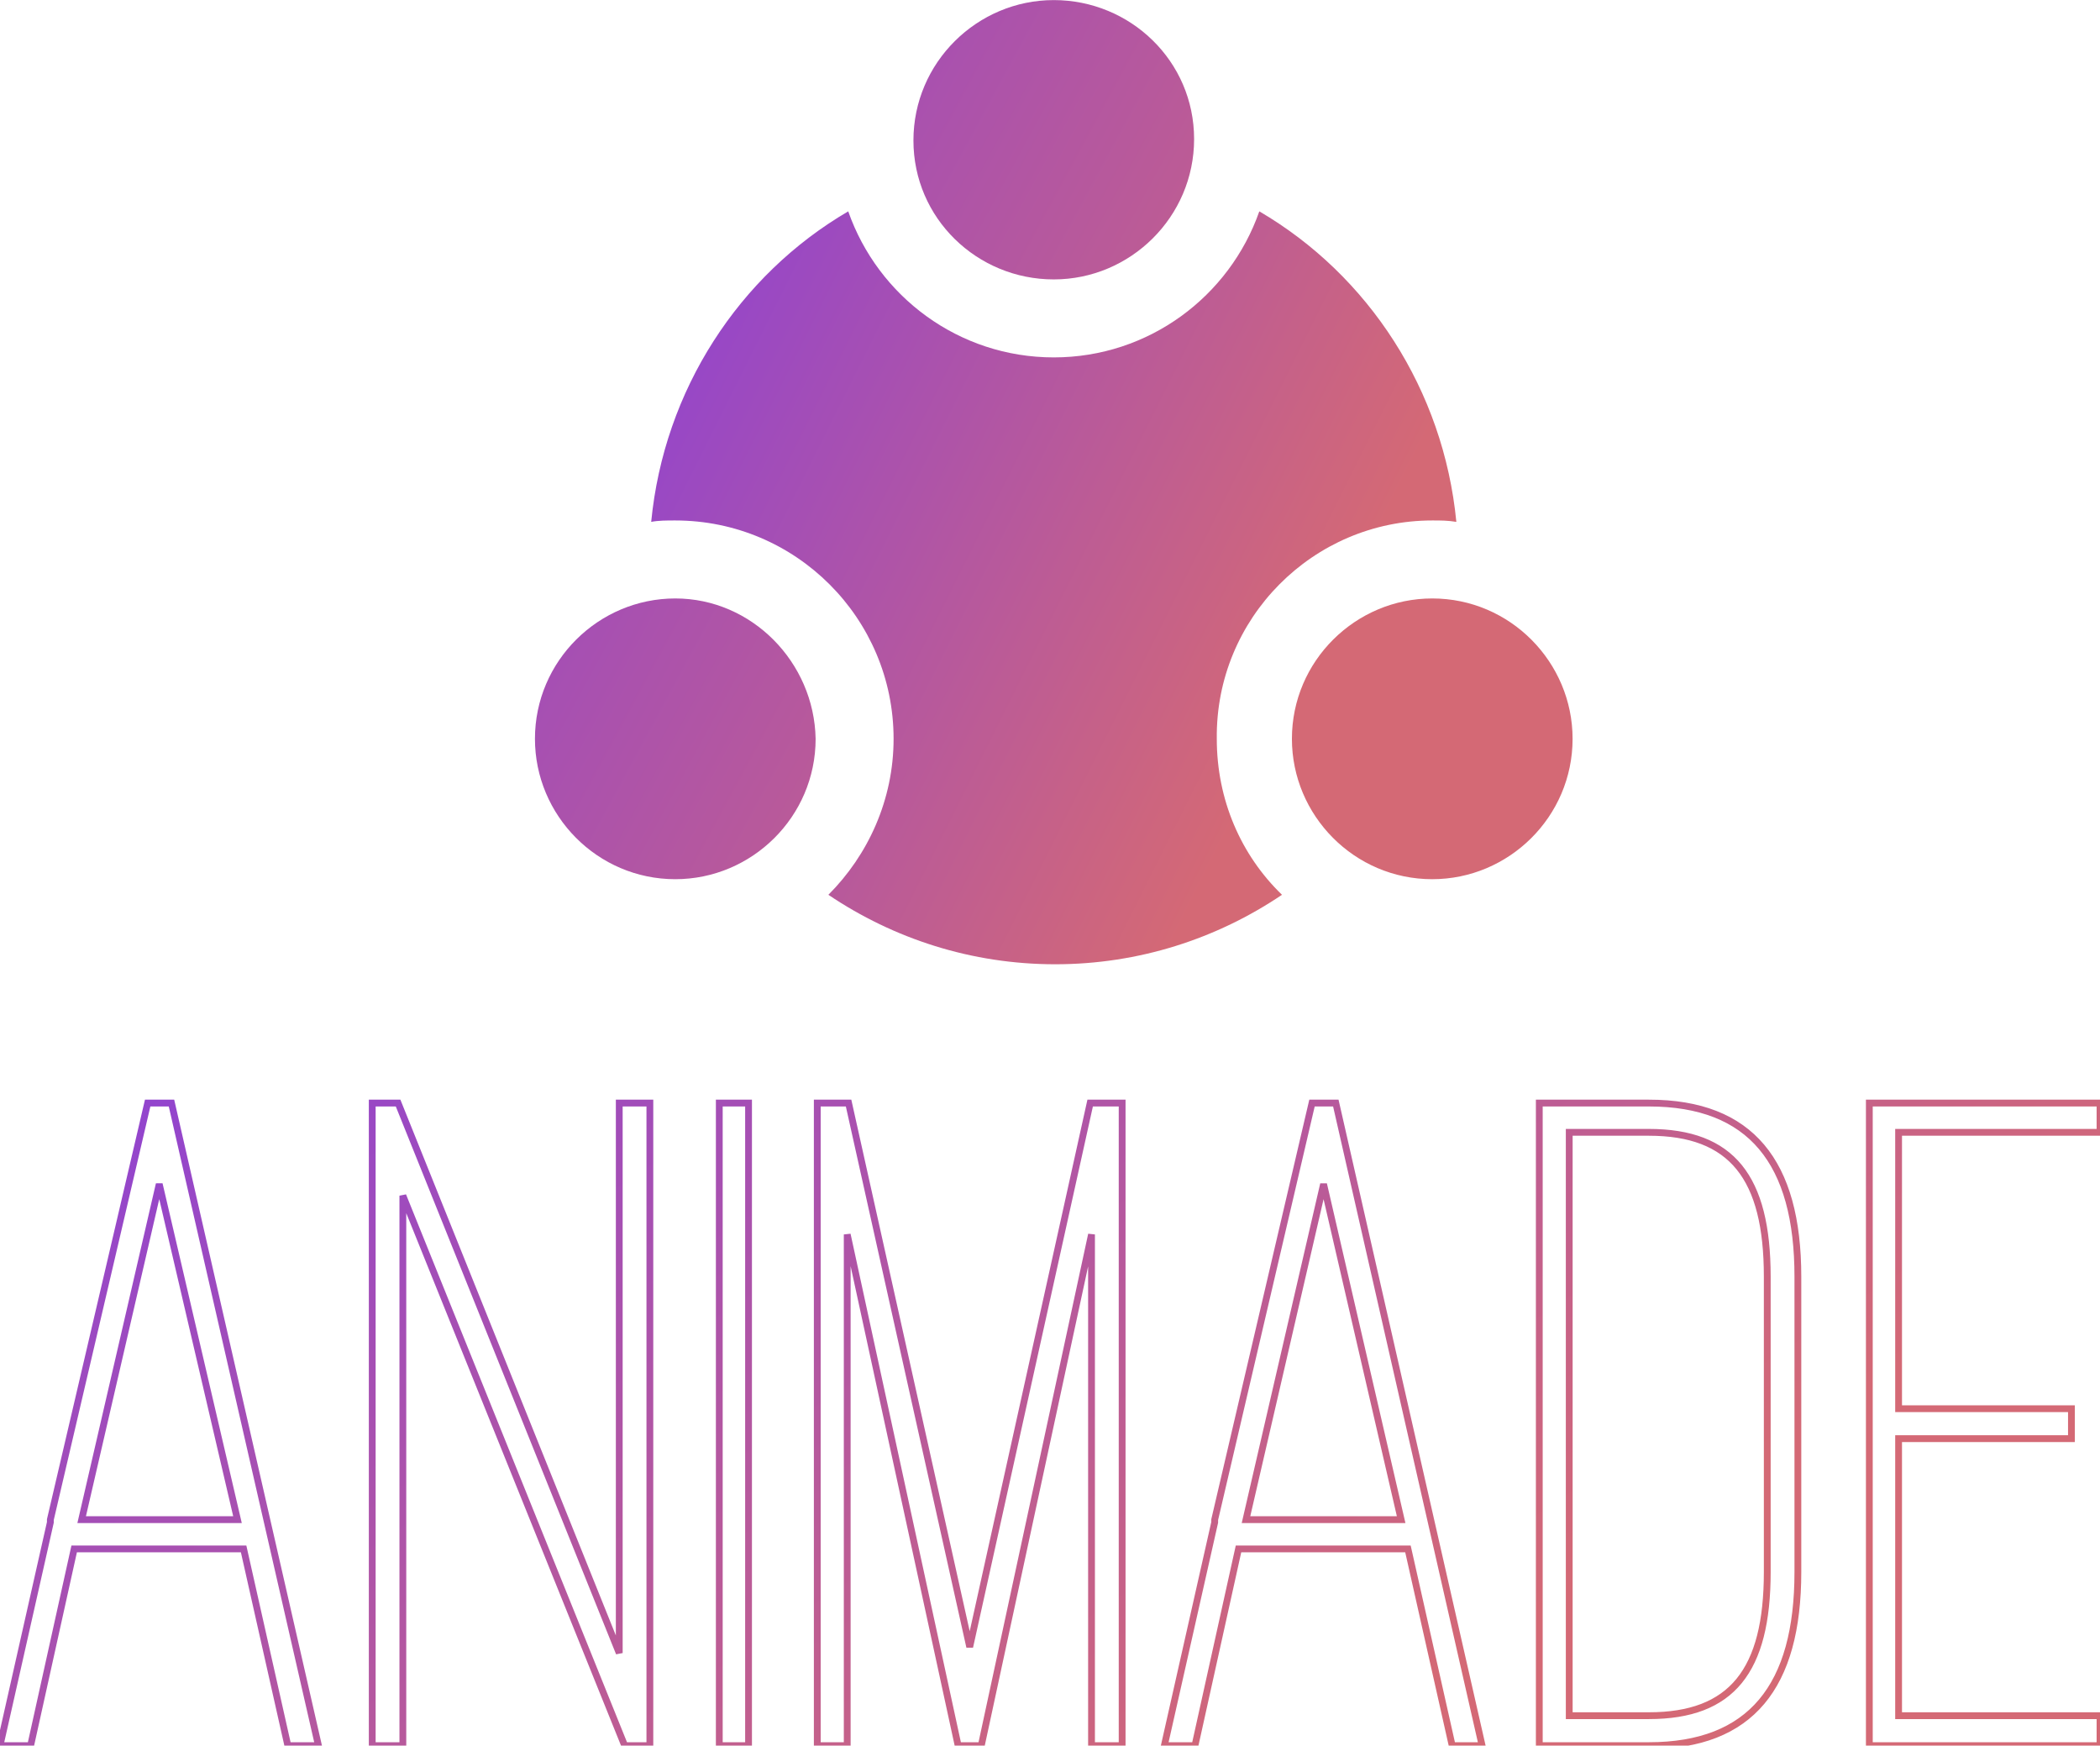<svg data-v-423bf9ae="" xmlns="http://www.w3.org/2000/svg" viewBox="0 0 196.144 163" class="iconAbove"><!----><!----><!----><g data-v-423bf9ae="" id="27d1e2fd-ed6a-4a57-bc2b-c065c5dcee3a" fill="none" transform="matrix(6.356,0,0,6.356,-0.89,103)" stroke="url(#ec4eaf2f-39b6-42fd-9d57-d937c91299b2)" stroke-width="0.1" >

<path d="M4.37 9.44L4.82 9.44L2.66 0L2.31 0L0.88 6.12L0.88 6.16L0.14 9.44L0.59 9.44L1.23 6.55L3.72 6.55ZM2.48 1.19L3.63 6.12L1.34 6.12ZM9.69 9.44L9.69 0L9.24 0L9.24 8.08L5.99 0L5.61 0L5.61 9.44L6.06 9.44L6.06 1.36L9.32 9.44ZM11.14 0L10.71 0L10.71 9.44L11.14 9.44ZM14.56 9.44L16.18 1.93L16.18 9.44L16.63 9.44L16.63 0L16.16 0L14.39 7.99L12.61 0L12.15 0L12.15 9.44L12.59 9.44L12.59 1.93L14.22 9.44ZM21.48 9.44L21.92 9.44L19.77 0L19.42 0L17.99 6.12L17.99 6.16L17.25 9.44L17.70 9.44L18.34 6.55L20.83 6.55ZM19.59 1.19L20.73 6.12L18.45 6.12ZM24.37 9.44C25.87 9.44 26.56 8.57 26.56 6.89L26.56 2.55C26.56 0.87 25.87 0 24.37 0L22.76 0L22.76 9.44ZM24.37 0.43C25.59 0.43 26.11 1.09 26.11 2.55L26.11 6.89C26.11 8.34 25.59 9.00 24.37 9.00L23.20 9.00L23.20 0.43ZM27.61 0L27.61 9.44L31.00 9.44L31.00 9.00L28.04 9.00L28.04 4.93L30.58 4.93L30.58 4.49L28.04 4.49L28.04 0.43L31.00 0.43L31.00 0Z"></path></g><defs data-v-423bf9ae=""><linearGradient data-v-423bf9ae="" gradientTransform="rotate(25)" id="ec4eaf2f-39b6-42fd-9d57-d937c91299b2" x1="0%" y1="0%" x2="100%" y2="0%"><stop data-v-423bf9ae="" offset="0%" style="stop-color: rgb(142, 66, 211); stop-opacity: 1;"></stop><stop data-v-423bf9ae="" offset="100%" style="stop-color: rgb(212, 105, 117); stop-opacity: 1;"></stop></linearGradient></defs><g data-v-423bf9ae="" id="b73aaf70-0cb7-4f47-ac9f-6c66de4ea9f7" transform="matrix(1.324,0,0,1.324,32.224,-21.176)" stroke="none"  fill="url(#ec4eaf2f-39b6-42fd-9d57-d937c91299b2)">
<path d="M76.7 52.7c.6 0 1.1 0 1.7.1-.9-9.3-6.2-17.4-13.9-21.9-2.1 6-7.8 10.3-14.5 10.3s-12.4-4.3-14.5-10.3c-7.7 4.5-13 12.6-13.9 21.9.5-.1 1.1-.1 1.7-.1 8.5 0 15.4 6.9 15.4 15.4 0 4.3-1.8 8.2-4.6 11 4.6 3.1 10.1 4.9 16 4.9s11.4-1.8 16-4.9c-2.9-2.8-4.6-6.7-4.6-11-.1-8.5 6.8-15.4 15.2-15.4z"></path><path d="M50 35.7c5.4 0 9.9-4.4 9.9-9.9S55.4 16 50 16s-9.9 4.4-9.9 9.9 4.5 9.8 9.9 9.8zM23.3 58.2c-5.4 0-9.9 4.4-9.9 9.9 0 5.4 4.4 9.9 9.9 9.9 5.4 0 9.9-4.4 9.9-9.9-.1-5.4-4.5-9.9-9.9-9.9zM76.7 58.2c-5.4 0-9.9 4.4-9.9 9.9 0 5.4 4.4 9.9 9.9 9.9 5.4 0 9.9-4.4 9.9-9.9 0-5.4-4.4-9.9-9.9-9.9z"></path><div class="ball"></div><style type="text/css">

svg path {
  stroke-dashoffset: 1;
  stroke-dasharray: 69 10;
  animation: draw 4s linear alternate ;
  
}

@keyframes draw {
  from {
    stroke-dashoffset: 100;
    stroke-dasharray: 100;
    
    
  }
  to {
     stroke-dashoffset: 0
     stroke-dasharray: 200 100;
     
     
  }
}



</style></g>
</svg>